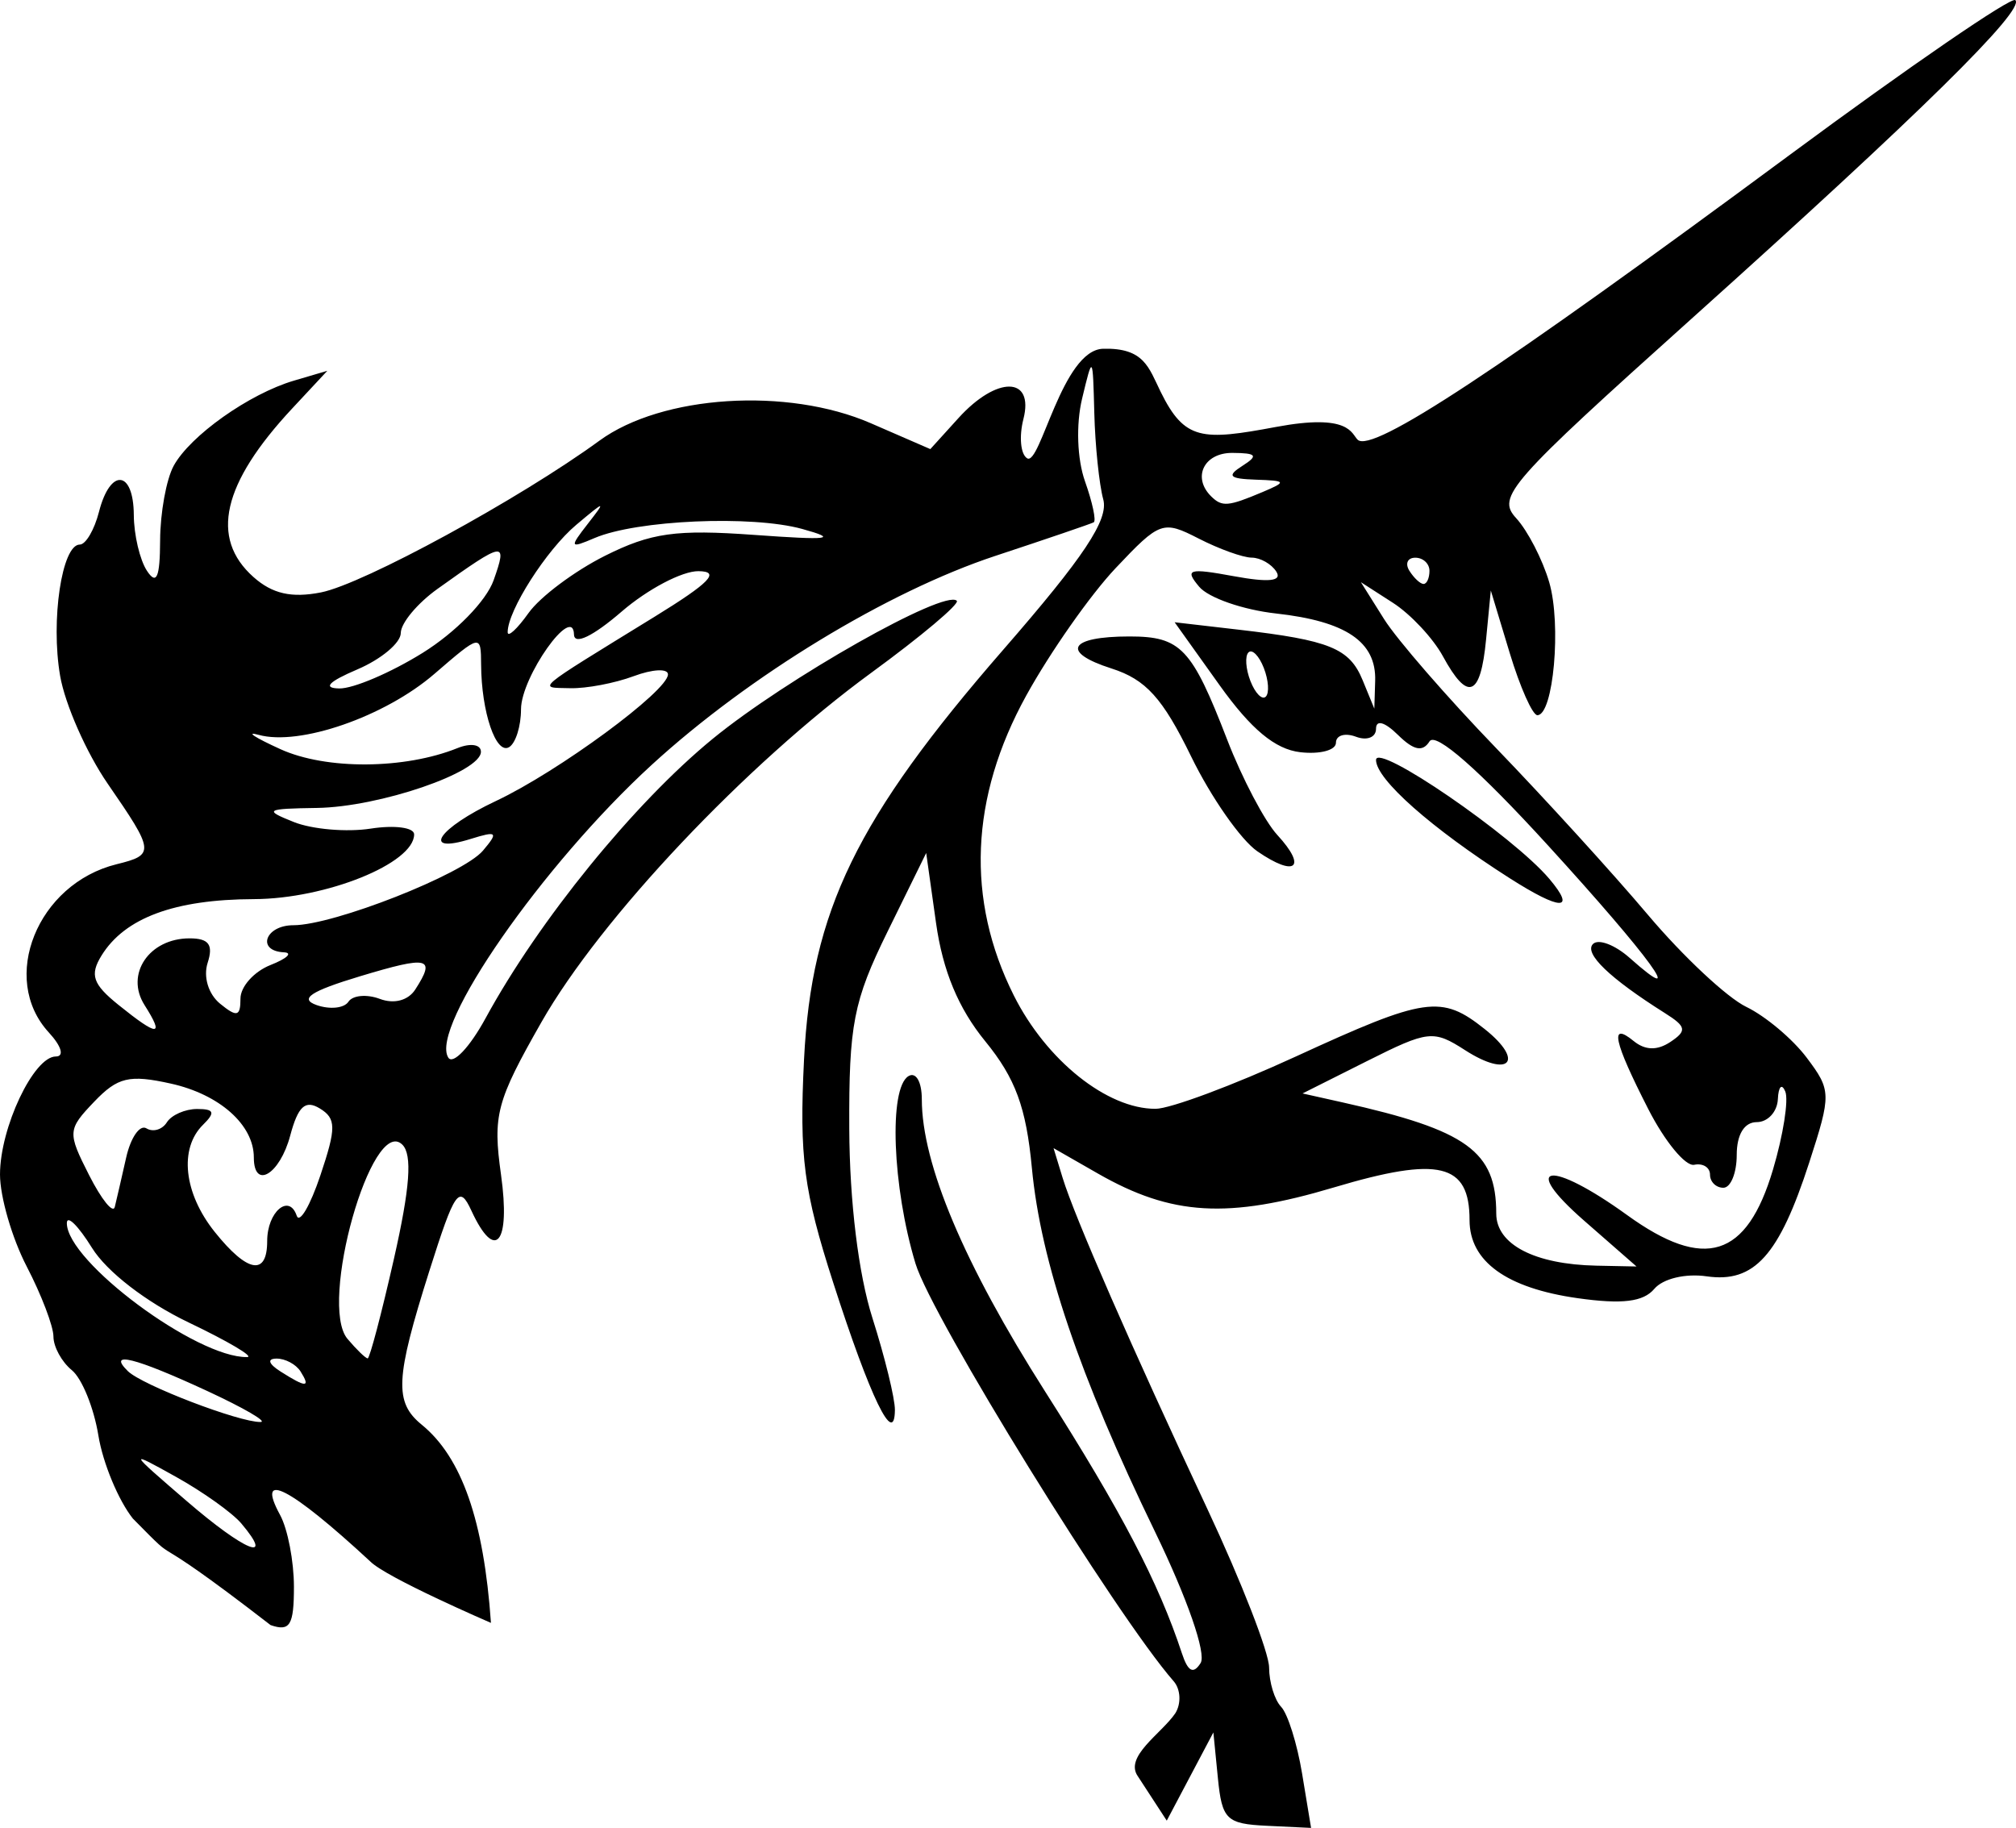 <?xml version="1.0" encoding="UTF-8" standalone="no"?>
<!-- Created with Inkscape (http://www.inkscape.org/) -->

<svg
   xmlns:dc="http://purl.org/dc/elements/1.1/"
   xmlns:cc="http://creativecommons.org/ns#"
   xmlns:rdf="http://www.w3.org/1999/02/22-rdf-syntax-ns#"
   xmlns:svg="http://www.w3.org/2000/svg"
   xmlns="http://www.w3.org/2000/svg"
   xmlns:sodipodi="http://sodipodi.sourceforge.net/DTD/sodipodi-0.dtd"
   xmlns:inkscape="http://www.inkscape.org/namespaces/inkscape"
   width="110.987mm"
   height="100.64mm"
   viewBox="0 0 393.26 356.599"
   id="svg2"
   version="1.1"
   inkscape:version="0.91 r13725"
   sodipodi:docname="UnicornVektor.svg">
  <defs
     id="defs4" />
  <sodipodi:namedview
     id="base"
     pagecolor="#ffffff"
     bordercolor="#666666"
     borderopacity="1.0"
     inkscape:pageopacity="0.0"
     inkscape:pageshadow="2"
     inkscape:zoom="0.24748737"
     inkscape:cx="102.18236"
     inkscape:cy="-946.61564"
     inkscape:document-units="px"
     inkscape:current-layer="layer1"
     showgrid="false"
     inkscape:window-width="1863"
     inkscape:window-height="1176"
     inkscape:window-x="57"
     inkscape:window-y="24"
     inkscape:window-maximized="1"
     fit-margin-top="0"
     fit-margin-left="0"
     fit-margin-right="0"
     fit-margin-bottom="0" />
  <g
     inkscape:label="Ebene 1"
     inkscape:groupmode="layer"
     id="layer1"
     transform="translate(-148.929,-139.728)">
    <path
       style="fill:#000000"
       d="m 174.882,436.018 c -2.843,-3.551 -5.887,-10.871 -6.765,-16.266 -0.878,-5.395 -3.209,-11.124 -5.18,-12.732 -1.971,-1.607 -3.584,-4.556 -3.584,-6.552 0,-1.996 -2.345,-8.147 -5.212,-13.668 -2.867,-5.521 -5.212,-13.598 -5.212,-17.95 0,-9.13 6.574,-23.021 10.895,-23.021 1.687,0 1.103,-1.998 -1.37,-4.683 -9.692,-10.523 -2.244,-29.008 13.226,-32.823 7.472,-1.843 7.405,-2.447 -1.733,-15.694 -4.154,-6.022 -8.336,-15.504 -9.293,-21.07 -1.862,-10.829 0.351,-25.595 3.836,-25.595 1.164,0 2.852,-2.881 3.752,-6.402 2.193,-8.585 6.738,-8.157 6.788,0.64 0.022,3.873 1.177,8.77 2.566,10.883 1.875,2.851 2.537,1.322 2.566,-5.93 0.022,-5.374 1.21,-11.919 2.641,-14.546 3.203,-5.88 14.733,-14.05 23.46,-16.622 l 6.515,-1.92 -6.848,7.346 c -13.647,14.638 -16.095,25.296 -7.556,32.889 3.677,3.27 7.425,4.123 13.16,2.996 8.259,-1.623 38.796,-18.263 54.329,-29.605 12.203,-8.91 36.643,-10.48 52.931,-3.4 l 11.614,5.048 5.487,-6.053 c 7.5,-8.274 14.803,-8.163 12.669,0.192 -0.877,3.435 -0.549,6.88 0.729,7.656 2.559,1.554 6.813,-21.159 14.823,-21.37 8.01,-0.212 8.889,3.659 11.216,8.39 4.687,9.529 8.109,9.557 22.506,6.864 14.397,-2.693 14.668,1.271 15.925,2.491 2.795,2.714 27.442,-13.531 84.155,-55.467 23.529,-17.398 43.394,-31.029 44.145,-30.291 1.952,1.918 -18.589,22.136 -62.944,61.954 -35.886,32.215 -38.278,34.929 -34.451,39.085 2.262,2.456 5.173,8.099 6.47,12.54 2.399,8.221 0.819,25.92 -2.315,25.92 -0.948,0 -3.38,-5.473 -5.404,-12.163 l -3.679,-12.163 -0.928,9.602 c -1.081,11.188 -3.564,12.137 -8.422,3.218 -1.913,-3.512 -6.294,-8.198 -9.736,-10.414 l -6.258,-4.029 4.531,7.213 c 2.492,3.967 12.316,15.279 21.83,25.137 9.514,9.858 22.86,24.516 29.657,32.572 6.797,8.056 15.416,16.122 19.154,17.924 3.738,1.802 9.041,6.258 11.783,9.901 4.811,6.391 4.829,7.113 0.497,20.485 -5.874,18.133 -10.728,23.52 -19.99,22.184 -4.169,-0.601 -8.538,0.446 -10.233,2.453 -2.14,2.533 -6.272,3.034 -14.935,1.811 -13.884,-1.961 -21.098,-7.169 -21.098,-15.232 0,-11.074 -5.924,-12.504 -26.44,-6.381 -20.717,6.183 -31.655,5.541 -46.059,-2.705 l -8.651,-4.953 1.767,5.78 c 2.323,7.602 13.406,32.958 28.269,64.675 6.6,14.083 12.005,27.968 12.012,30.856 0.008,2.887 1.065,6.344 2.35,7.682 1.286,1.338 3.125,7.199 4.088,13.024 l 1.75,10.592 -8.649,-0.414 c -7.868,-0.376 -8.728,-1.217 -9.529,-9.312 l -0.88,-8.898 -4.547,8.603 -4.546,8.603 -5.605,-8.603 c -2.802,-3.866 4.593,-8.387 7.272,-12.339 1.185,-1.884 1.043,-4.695 -0.316,-6.246 -11.244,-12.84 -47.201,-71.015 -50.367,-81.491 -4.526,-14.974 -5.247,-34.205 -1.372,-36.558 1.458,-0.886 2.606,1.099 2.606,4.505 0,12.629 8.248,32.179 24.055,57.019 14.889,23.397 22.128,37.253 26.682,51.072 1.183,3.59 2.238,4.136 3.651,1.89 1.148,-1.826 -2.594,-12.605 -8.864,-25.535 -14.795,-30.506 -22.327,-52.748 -24.052,-71.027 -1.118,-11.845 -3.205,-17.513 -9.112,-24.748 -5.229,-6.404 -8.273,-13.723 -9.584,-23.046 l -1.922,-13.662 -7.552,15.364 c -6.652,13.532 -7.54,18.111 -7.453,38.409 0.061,14.235 1.789,28.363 4.52,36.954 2.431,7.649 4.402,15.715 4.381,17.924 -0.073,7.395 -4.8,-2.359 -12.029,-24.823 -5.772,-17.937 -6.639,-24.562 -5.698,-43.531 1.437,-28.972 10.228,-47.051 38.905,-80.003 15.718,-18.062 20.546,-25.327 19.463,-29.287 -0.792,-2.897 -1.576,-10.452 -1.742,-16.789 -0.3,-11.452 -0.315,-11.469 -2.384,-2.857 -1.208,5.028 -0.969,11.801 0.568,16.135 1.457,4.108 2.221,7.705 1.697,7.994 -0.524,0.289 -9.145,3.231 -19.158,6.538 -21.03,6.945 -48.064,23.38 -67.034,40.75 -21.346,19.546 -43.396,51.273 -39.71,57.134 0.911,1.448 4.184,-2.007 7.273,-7.677 10.407,-19.102 28.972,-41.947 44.285,-54.493 14.364,-11.769 45.285,-29.258 47.638,-26.946 0.596,0.585 -6.895,6.893 -16.646,14.018 -24.493,17.896 -52.858,47.94 -64.39,68.201 -8.79,15.444 -9.5,18.127 -7.873,29.749 1.884,13.46 -1.118,17.105 -5.776,7.013 -2.379,-5.155 -3.244,-3.914 -8.216,11.793 -6.633,20.954 -6.861,25.567 -1.476,29.958 7.806,6.365 12.111,18.692 13.505,38.663 0,0 -20.478,-8.832 -23.57,-12.009 -15.611,-14.458 -22.423,-17.963 -17.561,-9.037 1.484,2.724 2.698,9.025 2.698,14.003 0,7.515 -0.774,8.782 -4.561,7.469 -26.819,-20.738 -16.037,-9.801 -26.819,-20.738 z m 21.12,0.91 c -1.751,-2.073 -7.489,-6.167 -12.75,-9.096 -9.403,-5.236 -9.366,-5.154 2.158,4.777 11.287,9.727 17.194,12.136 10.592,4.319 z m -6.68,-25.857 c -14.107,-6.53 -19.551,-7.887 -15.443,-3.851 2.771,2.722 21.673,9.968 25.867,9.915 1.433,-0.018 -3.258,-2.747 -10.424,-6.064 z m 18.242,-3.785 c -0.886,-1.408 -3.007,-2.543 -4.714,-2.521 -1.865,0.023 -1.543,1.03 0.805,2.521 5.006,3.179 5.909,3.179 3.909,0 z m -21.81,-9.557 c -8.278,-3.955 -15.99,-9.905 -18.884,-14.569 -2.691,-4.335 -4.896,-6.507 -4.902,-4.825 -0.024,7.477 25.353,26.332 35.172,26.132 1.433,-0.029 -3.69,-3.062 -11.386,-6.739 z m 40.031,-12.485 c 3.131,-13.828 3.602,-20.275 1.624,-22.219 -5.944,-5.841 -16.391,31.149 -10.7,37.887 1.771,2.097 3.546,3.813 3.943,3.813 0.397,0 2.707,-8.766 5.133,-19.481 z m -24.736,-3.414 c 0,-5.68 4.266,-9.34 5.759,-4.941 0.546,1.608 2.622,-1.93 4.615,-7.862 3.123,-9.299 3.107,-11.1 -0.118,-13.065 -2.827,-1.723 -4.236,-0.424 -5.769,5.317 -2.023,7.574 -7.092,10.609 -7.092,4.245 0,-6.356 -6.682,-12.3 -16.195,-14.408 -8.098,-1.795 -10.357,-1.26 -14.942,3.535 -5.199,5.438 -5.237,5.973 -0.998,14.322 2.422,4.77 4.677,7.564 5.011,6.208 0.334,-1.355 1.331,-5.68 2.215,-9.611 0.884,-3.931 2.665,-6.504 3.957,-5.72 1.292,0.785 3.086,0.256 3.986,-1.176 0.9,-1.431 3.561,-2.602 5.913,-2.602 3.326,0 3.582,0.683 1.149,3.073 -4.716,4.634 -3.767,13.362 2.274,20.908 6.395,7.989 10.235,8.655 10.235,1.777 z m 256.872,-3.994 c -12.724,-11.127 -6.579,-11.902 8.422,-1.062 15.104,10.914 23.333,8.342 28.447,-8.893 1.998,-6.734 3.075,-13.586 2.393,-15.226 -0.682,-1.641 -1.333,-0.967 -1.446,1.498 -0.113,2.465 -1.965,4.481 -4.115,4.481 -2.432,0 -3.909,2.418 -3.909,6.402 0,3.521 -1.173,6.402 -2.606,6.402 -1.433,0 -2.606,-1.152 -2.606,-2.561 0,-1.408 -1.388,-2.273 -3.084,-1.92 -1.696,0.352 -5.732,-4.545 -8.967,-10.883 -6.767,-13.255 -7.601,-17.141 -2.846,-13.263 2.244,1.83 4.603,1.89 7.167,0.181 3.267,-2.177 3.115,-2.992 -1.048,-5.615 -10.799,-6.804 -15.878,-11.689 -14.04,-13.501 1.066,-1.051 4.291,0.18 7.167,2.737 11.539,10.261 4.068,-0.021 -15.981,-21.991 -13.397,-14.682 -21.896,-22.149 -23.076,-20.274 -1.341,2.131 -3.076,1.78 -6.155,-1.245 -2.603,-2.558 -4.288,-3.027 -4.288,-1.196 0,1.66 -1.759,2.354 -3.909,1.544 -2.15,-0.811 -3.909,-0.281 -3.909,1.176 0,1.458 -3.137,2.286 -6.971,1.84 -4.888,-0.568 -9.59,-4.476 -15.733,-13.079 l -8.762,-12.269 12.476,1.445 c 17.809,2.063 21.642,3.627 24.206,9.875 l 2.272,5.536 0.165,-5.448 c 0.23,-7.594 -5.686,-11.607 -19.34,-13.12 -6.426,-0.712 -13.169,-3.055 -14.983,-5.208 -2.899,-3.439 -2.082,-3.69 6.73,-2.069 6.845,1.259 9.485,0.98 8.316,-0.879 -0.942,-1.498 -3.11,-2.731 -4.817,-2.74 -1.707,-0.009 -6.361,-1.685 -10.343,-3.726 -6.975,-3.575 -7.565,-3.364 -16.196,5.777 -4.927,5.218 -12.77,16.401 -17.43,24.851 -10.965,19.885 -11.794,39.817 -2.431,58.505 6.348,12.67 18.204,22.151 27.659,22.118 2.867,-0.01 15.18,-4.602 27.363,-10.205 25.311,-11.64 28.381,-12.086 36.847,-5.342 7.897,6.291 4.769,9.646 -3.831,4.11 -6.185,-3.982 -7.186,-3.871 -19.12,2.119 l -12.593,6.321 7.818,1.747 c 24.303,5.431 29.969,9.531 29.969,21.686 0,6.024 7.486,9.917 19.545,10.164 l 7.818,0.16 -10.246,-8.96 z m -14.511,-66.794 c -15.243,-9.723 -26.06,-19.294 -26.06,-23.056 0,-3.523 26.73,14.813 33.804,23.188 5.32,6.299 2.255,6.246 -7.744,-0.132 z m -49.195,-5.226 c -3.234,-2.226 -9.052,-10.553 -12.928,-18.506 -5.56,-11.408 -8.836,-15.03 -15.527,-17.169 -10.006,-3.199 -8.301,-6.252 3.492,-6.252 10.021,0 12.154,2.254 19.06,20.132 2.917,7.552 7.314,15.913 9.77,18.58 5.886,6.391 3.558,8.325 -3.868,3.214 z m -217.093,29.979 c -3.824,-6.017 0.899,-13.011 8.785,-13.011 3.754,0 4.67,1.234 3.531,4.76 -0.888,2.748 0.14,6.127 2.43,7.995 3.281,2.676 3.968,2.502 3.968,-1.001 0,-2.33 2.639,-5.279 5.864,-6.553 3.225,-1.274 4.398,-2.389 2.606,-2.478 -5.412,-0.27 -3.65,-5.284 1.857,-5.284 7.845,0 33.071,-9.926 36.976,-14.55 3.058,-3.62 2.774,-3.895 -2.369,-2.291 -9.832,3.066 -6.435,-2.057 4.905,-7.397 12.183,-5.737 33.554,-21.465 33.554,-24.693 0,-1.185 -3.008,-1.031 -6.685,0.343 -3.677,1.373 -9.247,2.429 -12.379,2.347 -6.363,-0.168 -7.544,0.832 16.457,-13.942 10.806,-6.651 12.913,-8.839 8.56,-8.888 -3.175,-0.036 -9.918,3.511 -14.985,7.882 -5.601,4.832 -9.246,6.588 -9.298,4.481 -0.153,-6.097 -10.337,8.278 -10.337,14.591 0,3.282 -1.039,6.598 -2.31,7.369 -2.568,1.56 -5.418,-6.819 -5.473,-16.089 -0.035,-5.986 -0.097,-5.973 -9.122,1.813 -9.669,8.342 -26.288,14.102 -34.285,11.883 -2.662,-0.739 -0.742,0.521 4.266,2.798 8.895,4.045 24.205,3.949 34.545,-0.216 2.547,-1.026 4.561,-0.708 4.561,0.719 0,3.998 -19.784,10.777 -31.977,10.957 -10.055,0.148 -10.451,0.39 -4.508,2.755 3.583,1.426 10.326,2.002 14.985,1.279 4.658,-0.723 8.47,-0.217 8.47,1.123 0,5.652 -17.165,12.586 -31.272,12.633 -15.461,0.051 -25.173,3.652 -29.714,11.015 -2.323,3.768 -1.704,5.575 3.29,9.602 7.756,6.254 9.055,6.266 5.102,0.048 z m 45.898,-1.202 c 2.778,1.047 5.532,0.317 6.918,-1.834 4.054,-6.291 2.65,-6.627 -10.778,-2.578 -9.645,2.908 -11.908,4.409 -8.47,5.618 2.58,0.907 5.372,0.616 6.203,-0.648 0.831,-1.264 3.588,-1.515 6.127,-0.558 z M 395.46,270.036 c -0.927,-2.375 -2.273,-3.742 -2.989,-3.038 -0.717,0.704 -0.544,3.223 0.383,5.598 0.927,2.375 2.273,3.742 2.989,3.038 0.717,-0.704 0.544,-3.223 -0.383,-5.598 z m -164.092,-2.939 c 6.414,-3.987 12.416,-10.128 13.85,-14.171 2.759,-7.777 2.146,-7.683 -10.941,1.68 -3.942,2.82 -7.167,6.694 -7.167,8.61 0,1.916 -3.811,5.111 -8.47,7.1 -5.642,2.409 -6.821,3.651 -3.531,3.717 2.716,0.055 10.032,-3.066 16.258,-6.936 z m 35.552,-18.931 c 8.995,-4.509 13.863,-5.192 29.146,-4.087 14.673,1.06 16.545,0.828 9.351,-1.161 -9.861,-2.726 -32.295,-1.743 -40.519,1.777 -4.819,2.062 -4.921,1.857 -1.348,-2.73 3.646,-4.681 3.521,-4.672 -2.221,0.155 -5.803,4.878 -13.37,16.726 -13.37,20.934 0,1.087 1.837,-0.599 4.081,-3.748 2.245,-3.149 8.941,-8.161 14.88,-11.139 z m 160.854,2.921 c 0,-1.408 -1.242,-2.561 -2.76,-2.561 -1.518,0 -2.035,1.152 -1.149,2.561 0.886,1.408 2.128,2.561 2.76,2.561 0.632,0 1.149,-1.152 1.149,-2.561 z m -32.575,-15.364 c 4.785,-2.02 4.678,-2.219 -1.303,-2.42 -5.189,-0.175 -5.719,-0.724 -2.606,-2.701 3.161,-2.007 2.787,-2.49 -1.955,-2.521 -5.553,-0.037 -7.897,4.791 -4.126,8.496 2.11,2.073 3.3,1.971 9.99,-0.854 z"
       id="path4147"
       inkscape:connector-curvature="0"
       sodipodi:nodetypes="csssssssssssscsssscssssscssscscsssssssscssscsssssssssssscsscsscssccccccsssssssssscssssssssssscssssssssssssccssccsssssscsscssssccssssssssssssssssssssssscsssssssssssssssscsssssscsscssssscsssscsssscsssccccsscssssssssssssssssssssssscsssssssssssssssssssssssssssscssssscssssssssssssssssssss" />
  </g>
</svg>

